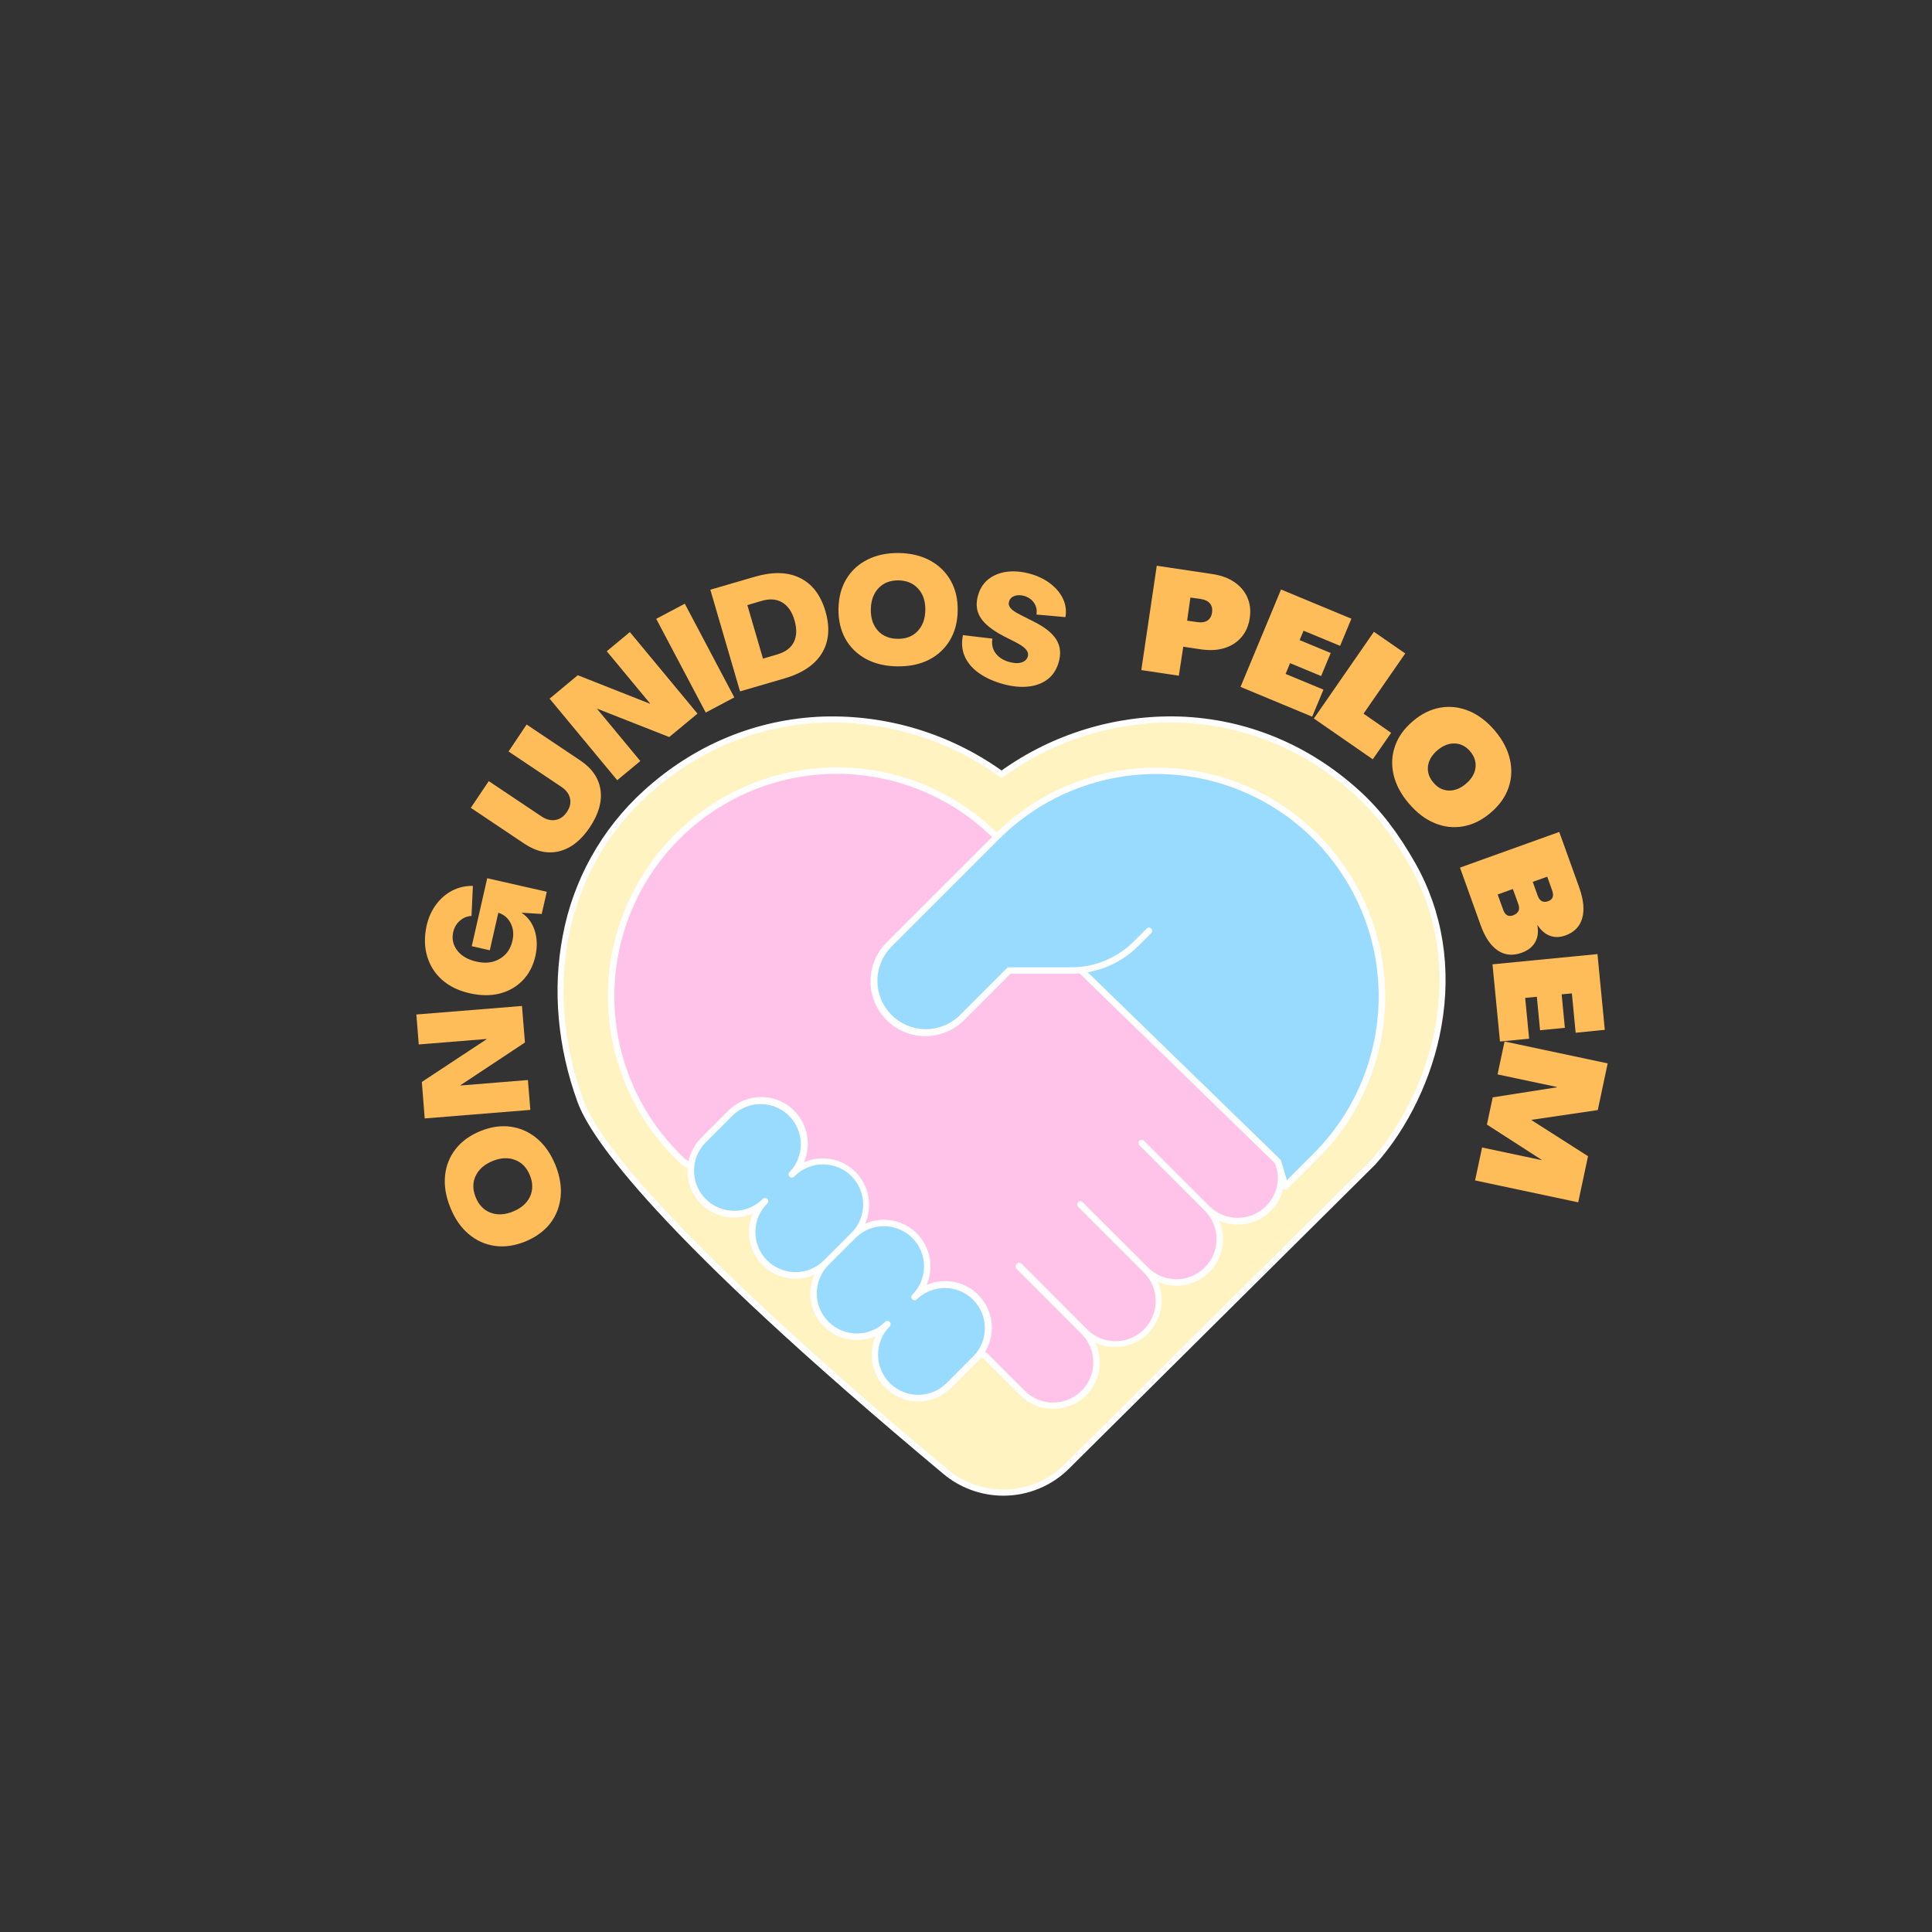 <svg xmlns="http://www.w3.org/2000/svg" xmlns:xlink="http://www.w3.org/1999/xlink" width="500" zoomAndPan="magnify" viewBox="0 0 375 375" height="500" preserveAspectRatio="xMidYMid meet" version="1.0"><rect x="0" y="0" width="375" height="375" fill="#333333" stroke="none"/><defs><g/><clipPath id="1544ba347d"><rect x="0" width="188" y="0" height="176"/></clipPath></defs><path fill="#fff3c2" d="M 207.137 284.582 C 206.367 285.348 205.531 286.035 204.633 286.645 C 203.734 287.258 202.789 287.781 201.793 288.215 C 200.797 288.652 199.77 288.992 198.711 289.238 C 197.652 289.484 196.582 289.629 195.496 289.676 C 194.41 289.723 193.332 289.668 192.254 289.516 C 191.18 289.359 190.125 289.109 189.098 288.762 C 188.07 288.414 187.082 287.973 186.133 287.441 C 185.184 286.91 184.293 286.297 183.461 285.598 C 161.375 267.152 118.531 229.879 112.652 213.684 C 105.129 192.965 108.336 169.355 125.348 153.902 C 145.73 135.387 174.074 135.68 194.383 150.277 L 194.355 150.32 C 214.672 135.672 243.047 135.371 263.449 153.898 C 268.008 158.039 271.383 162.867 274.207 167.859 C 285.551 187.926 278.707 212 266.5 225.633 Z M 207.137 284.582 " fill-opacity="1" fill-rule="nonzero"/><path fill="#fefefe" d="M 194.746 290.312 C 192.613 290.312 190.543 289.945 188.539 289.215 C 186.531 288.484 184.715 287.434 183.078 286.059 C 127.148 239.34 114.582 220.789 112.094 213.887 C 108.219 203.238 107.23 192.109 109.215 181.707 C 109.715 179.004 110.43 176.363 111.363 173.777 C 112.297 171.191 113.43 168.699 114.766 166.301 C 116.105 163.902 117.625 161.625 119.332 159.473 C 121.039 157.32 122.91 155.32 124.945 153.473 C 134.816 144.496 146.895 139.523 159.875 139.078 C 162.938 138.992 165.992 139.148 169.031 139.555 C 172.07 139.961 175.055 140.609 177.992 141.5 C 180.926 142.391 183.77 143.512 186.523 144.863 C 189.273 146.211 191.902 147.777 194.402 149.551 C 196.898 147.777 199.52 146.215 202.27 144.863 C 205.02 143.512 207.859 142.395 210.793 141.504 C 213.723 140.613 216.707 139.965 219.742 139.555 C 222.781 139.148 225.828 138.988 228.891 139.074 C 241.883 139.512 253.973 144.488 263.852 153.461 C 267.918 157.156 271.371 161.637 274.727 167.57 C 280.043 176.973 281.789 187.934 279.773 199.27 C 278.02 209.137 273.344 218.891 266.945 226.035 L 266.922 226.059 L 207.559 285 C 205.859 286.703 203.898 288.012 201.68 288.934 C 199.461 289.852 197.148 290.312 194.746 290.312 Z M 161.715 140.234 C 161.113 140.234 160.52 140.234 159.914 140.266 C 147.219 140.703 135.406 145.57 125.746 154.344 C 109.977 168.66 105.172 191.324 113.215 213.48 C 119.18 229.883 164.59 269.059 183.844 285.141 C 184.648 285.816 185.508 286.414 186.422 286.93 C 187.336 287.449 188.293 287.875 189.285 288.215 C 190.281 288.555 191.297 288.797 192.34 288.949 C 193.379 289.098 194.422 289.148 195.473 289.105 C 196.523 289.059 197.559 288.918 198.582 288.68 C 199.605 288.441 200.598 288.109 201.562 287.688 C 202.523 287.262 203.438 286.754 204.305 286.16 C 205.172 285.566 205.977 284.898 206.719 284.156 L 266.082 225.223 C 272.336 218.246 276.898 208.711 278.617 199.059 C 280.582 188 278.883 177.316 273.707 168.16 C 270.414 162.336 267.035 157.949 263.066 154.344 C 253.398 145.559 241.574 140.691 228.867 140.262 C 225.832 140.176 222.805 140.34 219.793 140.75 C 216.785 141.16 213.828 141.812 210.922 142.711 C 208.02 143.605 205.207 144.734 202.488 146.09 C 199.77 147.449 197.18 149.02 194.719 150.801 C 194.602 150.887 194.469 150.926 194.324 150.914 C 194.18 150.902 194.055 150.844 193.949 150.742 C 193.914 150.707 193.883 150.668 193.859 150.621 C 191.527 148.957 189.082 147.477 186.523 146.188 C 183.965 144.898 181.32 143.816 178.594 142.934 C 175.867 142.055 173.086 141.387 170.258 140.934 C 167.43 140.48 164.578 140.25 161.715 140.234 Z M 266.5 225.637 Z M 266.5 225.637 " fill-opacity="1" fill-rule="nonzero"/><path fill="#ffc2e8" d="M 255.391 162.434 C 254.375 161.418 253.316 160.457 252.207 159.547 C 251.098 158.637 249.945 157.785 248.754 156.988 C 247.562 156.191 246.332 155.453 245.066 154.777 C 243.805 154.102 242.508 153.488 241.184 152.941 C 239.859 152.391 238.508 151.91 237.137 151.492 C 235.766 151.078 234.375 150.73 232.969 150.449 C 231.562 150.172 230.145 149.961 228.715 149.82 C 227.289 149.68 225.859 149.609 224.426 149.609 C 222.992 149.609 221.559 149.68 220.133 149.82 C 218.703 149.961 217.289 150.172 215.883 150.449 C 214.473 150.73 213.086 151.078 211.711 151.492 C 210.34 151.91 208.992 152.391 207.668 152.941 C 206.34 153.488 205.047 154.102 203.781 154.777 C 202.516 155.453 201.289 156.191 200.094 156.988 C 198.902 157.785 197.75 158.637 196.645 159.547 C 195.535 160.457 194.473 161.418 193.457 162.434 L 193.434 162.457 L 193.379 162.398 C 192.363 161.395 191.301 160.441 190.191 159.543 C 189.082 158.641 187.93 157.797 186.738 157.008 C 185.547 156.219 184.316 155.492 183.055 154.824 C 181.789 154.156 180.496 153.551 179.176 153.008 C 177.852 152.469 176.508 151.992 175.137 151.582 C 173.766 151.172 172.383 150.832 170.98 150.555 C 169.574 150.281 168.164 150.078 166.742 149.941 C 165.316 149.805 163.891 149.742 162.461 149.746 C 161.031 149.75 159.609 149.82 158.184 149.965 C 156.762 150.109 155.352 150.32 153.949 150.602 C 152.551 150.887 151.164 151.234 149.797 151.652 C 148.43 152.07 147.09 152.551 145.77 153.102 C 144.449 153.648 143.16 154.262 141.898 154.938 C 140.641 155.613 139.414 156.348 138.227 157.141 C 137.039 157.938 135.895 158.789 134.789 159.695 C 133.684 160.602 132.629 161.562 131.617 162.57 C 130.605 163.582 129.648 164.641 128.742 165.746 C 127.832 166.848 126.98 167.996 126.188 169.184 C 125.395 170.371 124.656 171.594 123.984 172.855 C 123.309 174.113 122.695 175.402 122.148 176.723 C 121.598 178.043 121.117 179.387 120.699 180.754 C 120.281 182.121 119.934 183.504 119.648 184.906 C 119.367 186.309 119.156 187.719 119.012 189.141 C 118.867 190.562 118.797 191.988 118.793 193.418 C 118.789 194.848 118.855 196.273 118.988 197.695 C 119.125 199.117 119.328 200.531 119.605 201.934 C 119.879 203.336 120.219 204.723 120.629 206.094 C 121.039 207.461 121.516 208.809 122.059 210.129 C 122.598 211.453 123.203 212.746 123.871 214.008 C 124.539 215.273 125.27 216.5 126.055 217.691 C 126.844 218.883 127.688 220.035 128.59 221.145 C 129.492 222.254 130.445 223.316 131.449 224.332 L 132.594 225.477 L 134.133 226.469 C 134.062 227.234 134.098 227.996 134.238 228.754 C 134.375 229.508 134.613 230.234 134.949 230.926 C 135.289 231.617 135.711 232.25 136.223 232.824 C 136.734 233.398 137.312 233.895 137.961 234.309 C 138.609 234.727 139.297 235.047 140.035 235.273 C 140.77 235.5 141.52 235.625 142.289 235.645 C 143.059 235.664 143.816 235.578 144.562 235.391 C 145.309 235.203 146.016 234.918 146.684 234.535 L 147.188 234.875 C 146.93 235.312 146.711 235.77 146.531 236.246 C 146.355 236.723 146.223 237.211 146.133 237.711 C 146.047 238.215 146.004 238.719 146.008 239.227 C 146.008 239.734 146.059 240.238 146.152 240.738 C 146.246 241.238 146.387 241.727 146.57 242.199 C 146.754 242.676 146.977 243.129 147.242 243.562 C 147.508 243.996 147.812 244.402 148.148 244.781 C 148.488 245.16 148.859 245.508 149.262 245.82 C 149.664 246.133 150.09 246.402 150.543 246.637 C 150.992 246.871 151.461 247.066 151.949 247.215 C 152.434 247.363 152.93 247.469 153.438 247.527 C 153.941 247.586 154.445 247.598 154.953 247.566 C 155.461 247.535 155.965 247.457 156.457 247.332 C 156.949 247.211 157.43 247.043 157.891 246.832 C 158.355 246.621 158.797 246.371 159.215 246.082 C 159.633 245.793 160.02 245.465 160.379 245.105 L 161.449 244.035 L 160.379 245.102 C 159.988 245.492 159.637 245.918 159.332 246.379 C 159.023 246.836 158.766 247.32 158.551 247.832 C 158.34 248.344 158.18 248.871 158.074 249.41 C 157.965 249.953 157.91 250.5 157.91 251.055 C 157.91 251.605 157.965 252.152 158.07 252.695 C 158.18 253.238 158.34 253.766 158.551 254.277 C 158.762 254.785 159.02 255.273 159.328 255.73 C 159.633 256.191 159.984 256.617 160.375 257.008 C 160.766 257.398 161.191 257.746 161.648 258.055 C 162.109 258.363 162.594 258.621 163.105 258.832 C 163.617 259.047 164.141 259.203 164.684 259.312 C 165.227 259.422 165.773 259.477 166.324 259.477 C 166.879 259.477 167.426 259.422 167.969 259.312 C 168.512 259.207 169.035 259.047 169.547 258.836 C 170.059 258.625 170.543 258.363 171.004 258.059 C 171.465 257.75 171.887 257.402 172.281 257.012 C 171.855 257.395 171.473 257.816 171.133 258.273 C 170.793 258.734 170.5 259.223 170.262 259.742 C 170.02 260.262 169.836 260.801 169.707 261.355 C 169.574 261.914 169.504 262.477 169.488 263.051 C 169.473 263.621 169.516 264.188 169.613 264.754 C 169.715 265.316 169.871 265.863 170.082 266.395 C 170.293 266.926 170.559 267.43 170.871 267.906 C 171.188 268.387 171.547 268.824 171.949 269.23 C 172.355 269.633 172.797 269.992 173.273 270.309 C 173.75 270.621 174.258 270.887 174.789 271.098 C 175.32 271.309 175.867 271.465 176.43 271.566 C 176.992 271.664 177.559 271.707 178.133 271.691 C 178.703 271.676 179.266 271.602 179.824 271.473 C 180.383 271.34 180.918 271.156 181.438 270.918 C 181.957 270.676 182.445 270.387 182.906 270.047 C 183.367 269.707 183.789 269.324 184.168 268.898 L 189.41 263.656 C 189.738 263.32 190.039 262.961 190.309 262.578 L 191.273 263.199 L 198.484 270.383 C 198.875 270.773 199.301 271.125 199.758 271.43 C 200.219 271.738 200.703 271.996 201.215 272.207 C 201.727 272.422 202.25 272.578 202.793 272.688 C 203.336 272.797 203.883 272.848 204.434 272.848 C 204.988 272.848 205.535 272.797 206.078 272.688 C 206.617 272.578 207.145 272.422 207.656 272.207 C 208.164 271.996 208.652 271.738 209.109 271.43 C 209.57 271.125 209.996 270.773 210.387 270.383 C 210.777 269.992 211.125 269.57 211.434 269.109 C 211.738 268.648 212 268.164 212.211 267.652 C 212.422 267.145 212.582 266.617 212.688 266.074 C 212.797 265.535 212.852 264.984 212.852 264.434 C 212.852 263.883 212.797 263.332 212.688 262.793 C 212.582 262.25 212.422 261.723 212.211 261.215 C 212 260.703 211.738 260.219 211.434 259.758 C 211.125 259.297 210.777 258.875 210.387 258.484 L 197.734 245.824 L 197.84 245.719 L 210.492 258.375 C 210.883 258.766 211.309 259.117 211.77 259.422 C 212.227 259.73 212.715 259.988 213.223 260.199 C 213.734 260.41 214.262 260.57 214.805 260.68 C 215.344 260.789 215.895 260.84 216.445 260.84 C 217 260.84 217.547 260.789 218.09 260.68 C 218.629 260.57 219.156 260.41 219.668 260.199 C 220.18 259.988 220.664 259.73 221.121 259.422 C 221.582 259.117 222.008 258.766 222.398 258.375 C 222.789 257.984 223.137 257.559 223.445 257.102 C 223.754 256.641 224.012 256.156 224.223 255.645 C 224.434 255.133 224.594 254.605 224.703 254.066 C 224.809 253.523 224.863 252.977 224.863 252.422 C 224.863 251.871 224.809 251.324 224.703 250.781 C 224.594 250.238 224.434 249.711 224.223 249.199 C 224.012 248.691 223.754 248.207 223.445 247.746 C 223.137 247.285 222.789 246.859 222.398 246.469 L 209.742 233.812 L 222.398 246.469 C 222.797 246.828 223.223 247.145 223.68 247.422 C 224.141 247.699 224.617 247.93 225.121 248.113 C 225.621 248.297 226.137 248.434 226.664 248.52 C 227.191 248.609 227.723 248.645 228.258 248.629 C 228.793 248.617 229.32 248.551 229.844 248.438 C 230.363 248.32 230.871 248.156 231.363 247.945 C 231.852 247.734 232.32 247.477 232.762 247.176 C 233.203 246.879 233.613 246.539 233.992 246.16 C 234.371 245.781 234.707 245.371 235.008 244.926 C 235.309 244.484 235.562 244.016 235.773 243.523 C 235.98 243.031 236.145 242.527 236.258 242.004 C 236.371 241.48 236.434 240.953 236.449 240.418 C 236.461 239.883 236.422 239.352 236.336 238.824 C 236.246 238.297 236.109 237.785 235.922 237.281 C 235.734 236.781 235.504 236.301 235.227 235.844 C 234.949 235.387 234.633 234.961 234.273 234.566 C 234.914 235.207 235.645 235.73 236.457 236.141 C 237.27 236.547 238.125 236.816 239.023 236.945 C 239.926 237.074 240.82 237.059 241.715 236.895 C 242.609 236.734 243.457 236.438 244.254 236 C 245.051 235.566 245.762 235.016 246.379 234.348 C 247 233.684 247.5 232.938 247.875 232.109 C 248.254 231.285 248.492 230.418 248.59 229.516 C 248.684 228.609 248.637 227.715 248.445 226.828 L 249.48 230.262 L 255.379 224.363 C 256.395 223.352 257.355 222.289 258.266 221.18 C 259.176 220.074 260.031 218.922 260.828 217.73 C 261.625 216.539 262.359 215.309 263.035 214.043 C 263.715 212.781 264.324 211.484 264.875 210.16 C 265.426 208.836 265.906 207.484 266.324 206.113 C 266.742 204.742 267.09 203.352 267.367 201.945 C 267.648 200.539 267.859 199.121 268 197.695 C 268.141 196.266 268.211 194.836 268.211 193.402 C 268.211 191.965 268.141 190.535 268 189.109 C 267.863 187.68 267.652 186.266 267.371 184.855 C 267.094 183.449 266.746 182.062 266.328 180.688 C 265.914 179.316 265.43 177.965 264.883 176.641 C 264.332 175.316 263.719 174.02 263.043 172.758 C 262.367 171.492 261.633 170.262 260.836 169.07 C 260.039 167.875 259.188 166.727 258.277 165.617 C 257.367 164.508 256.406 163.445 255.391 162.434 Z M 248.051 225.477 Z M 248.051 225.477 " fill-opacity="1" fill-rule="nonzero"/><path fill="#fefefe" d="M 204.418 273.473 C 203.219 273.477 202.062 273.246 200.957 272.789 C 199.848 272.332 198.871 271.68 198.023 270.828 L 190.867 263.691 L 132.254 226.008 C 132.215 225.984 132.18 225.953 132.148 225.922 L 131.004 224.777 C 129.977 223.75 129 222.672 128.078 221.547 C 127.152 220.422 126.289 219.258 125.48 218.047 C 124.672 216.836 123.922 215.59 123.238 214.309 C 122.551 213.023 121.93 211.711 121.375 210.367 C 120.816 209.023 120.328 207.652 119.906 206.262 C 119.484 204.867 119.129 203.457 118.848 202.031 C 118.562 200.605 118.348 199.168 118.207 197.719 C 118.062 196.27 117.992 194.82 117.992 193.363 C 117.992 191.91 118.062 190.457 118.207 189.012 C 118.348 187.562 118.562 186.125 118.848 184.699 C 119.129 183.27 119.484 181.859 119.906 180.469 C 120.328 179.078 120.816 177.707 121.375 176.363 C 121.93 175.02 122.551 173.707 123.238 172.422 C 123.922 171.141 124.672 169.895 125.48 168.684 C 126.289 167.473 127.152 166.305 128.078 165.18 C 129 164.055 129.977 162.98 131.004 161.949 C 132.031 160.922 133.109 159.945 134.234 159.023 C 135.359 158.102 136.527 157.234 137.738 156.426 C 138.945 155.617 140.191 154.871 141.477 154.184 C 142.758 153.5 144.074 152.879 145.418 152.32 C 146.762 151.766 148.129 151.273 149.523 150.852 C 150.914 150.43 152.324 150.078 153.75 149.793 C 155.18 149.508 156.617 149.297 158.062 149.152 C 159.512 149.012 160.965 148.938 162.418 148.938 C 163.871 148.938 165.324 149.012 166.773 149.152 C 168.219 149.297 169.656 149.508 171.086 149.793 C 172.512 150.078 173.922 150.43 175.312 150.852 C 176.707 151.273 178.074 151.766 179.418 152.32 C 180.762 152.879 182.078 153.5 183.359 154.184 C 184.645 154.871 185.891 155.617 187.102 156.426 C 188.309 157.234 189.477 158.102 190.602 159.023 C 191.727 159.945 192.805 160.922 193.832 161.949 L 193.941 162.062 C 193.969 162.086 193.992 162.113 194.012 162.141 L 212.406 187.988 L 246.645 222.223 C 247.016 222.59 247.352 222.988 247.652 223.418 C 247.957 223.844 248.219 224.297 248.445 224.77 C 248.668 225.242 248.852 225.73 248.988 226.238 C 249.129 226.742 249.223 227.254 249.273 227.777 C 249.324 228.297 249.328 228.82 249.289 229.344 C 249.246 229.867 249.16 230.379 249.031 230.887 C 248.902 231.395 248.73 231.887 248.512 232.367 C 248.297 232.844 248.043 233.297 247.75 233.73 C 247.453 234.164 247.125 234.57 246.758 234.945 C 246.395 235.32 246 235.664 245.574 235.969 C 245.152 236.277 244.703 236.547 244.234 236.777 C 243.762 237.008 243.273 237.195 242.77 237.34 C 242.27 237.484 241.754 237.586 241.234 237.641 C 240.715 237.695 240.191 237.707 239.668 237.672 C 239.148 237.641 238.629 237.559 238.121 237.434 C 237.613 237.312 237.117 237.145 236.637 236.934 C 236.996 237.766 237.227 238.633 237.324 239.535 C 237.422 240.438 237.383 241.332 237.215 242.223 C 237.043 243.113 236.742 243.957 236.32 244.758 C 235.895 245.559 235.359 246.277 234.719 246.918 C 234.074 247.559 233.355 248.09 232.555 248.512 C 231.75 248.938 230.906 249.234 230.016 249.402 C 229.125 249.57 228.227 249.605 227.328 249.504 C 226.426 249.402 225.559 249.172 224.73 248.812 C 225.094 249.652 225.324 250.531 225.426 251.441 C 225.523 252.352 225.484 253.258 225.309 254.16 C 225.129 255.059 224.824 255.91 224.387 256.719 C 223.953 257.527 223.406 258.25 222.75 258.891 C 222.094 259.531 221.359 260.059 220.539 260.477 C 219.723 260.895 218.863 261.18 217.961 261.336 C 217.055 261.488 216.148 261.508 215.242 261.387 C 214.332 261.266 213.461 261.016 212.629 260.629 C 212.789 260.973 212.926 261.324 213.039 261.684 C 213.156 262.047 213.246 262.41 213.316 262.785 C 213.387 263.156 213.43 263.531 213.453 263.906 C 213.477 264.285 213.473 264.664 213.449 265.039 C 213.422 265.418 213.375 265.793 213.301 266.164 C 213.23 266.535 213.133 266.902 213.016 267.262 C 212.898 267.621 212.758 267.969 212.594 268.312 C 212.434 268.652 212.25 268.984 212.047 269.301 C 211.844 269.621 211.621 269.926 211.379 270.215 C 211.137 270.508 210.875 270.781 210.602 271.039 C 210.324 271.297 210.031 271.539 209.727 271.762 C 209.418 271.98 209.102 272.184 208.77 272.363 C 208.438 272.547 208.094 272.707 207.742 272.844 C 207.391 272.984 207.031 273.102 206.664 273.195 C 206.297 273.285 205.926 273.355 205.551 273.402 C 205.176 273.449 204.801 273.473 204.422 273.473 Z M 132.988 224.984 L 191.621 262.672 C 191.656 262.695 191.691 262.727 191.723 262.758 L 198.91 269.941 C 199.27 270.305 199.664 270.629 200.09 270.91 C 200.516 271.195 200.965 271.438 201.438 271.633 C 201.91 271.828 202.398 271.977 202.898 272.074 C 203.402 272.176 203.906 272.227 204.418 272.227 C 204.93 272.227 205.438 272.176 205.938 272.074 C 206.441 271.977 206.93 271.828 207.402 271.633 C 207.875 271.438 208.324 271.195 208.746 270.91 C 209.172 270.629 209.566 270.305 209.93 269.941 C 210.289 269.582 210.613 269.188 210.898 268.762 C 211.18 268.336 211.422 267.887 211.617 267.414 C 211.812 266.941 211.961 266.457 212.062 265.953 C 212.16 265.453 212.211 264.945 212.211 264.434 C 212.211 263.922 212.16 263.414 212.062 262.914 C 211.961 262.41 211.812 261.926 211.617 261.453 C 211.422 260.98 211.18 260.531 210.898 260.105 C 210.613 259.68 210.289 259.285 209.93 258.926 L 197.293 246.27 C 197.168 246.148 197.109 246 197.109 245.824 C 197.109 245.652 197.168 245.504 197.293 245.379 L 197.398 245.273 C 197.523 245.152 197.668 245.09 197.844 245.09 C 198.016 245.09 198.164 245.152 198.285 245.273 L 210.922 257.938 C 211.281 258.309 211.676 258.645 212.102 258.938 C 212.523 259.23 212.977 259.48 213.449 259.684 C 213.926 259.891 214.418 260.047 214.922 260.152 C 215.43 260.258 215.941 260.312 216.457 260.32 C 216.977 260.324 217.488 260.277 217.996 260.18 C 218.504 260.082 219 259.934 219.477 259.738 C 219.957 259.543 220.41 259.301 220.84 259.016 C 221.273 258.73 221.672 258.402 222.035 258.039 C 222.402 257.672 222.727 257.273 223.016 256.844 C 223.301 256.41 223.543 255.957 223.738 255.477 C 223.934 255 224.082 254.504 224.18 253.996 C 224.277 253.488 224.324 252.977 224.316 252.461 C 224.312 251.941 224.258 251.43 224.152 250.926 C 224.043 250.418 223.891 249.926 223.684 249.453 C 223.48 248.977 223.23 248.527 222.938 248.102 C 222.645 247.676 222.309 247.281 221.938 246.922 L 209.285 234.266 C 209.148 234.148 209.078 233.996 209.07 233.816 C 209.066 233.633 209.129 233.48 209.254 233.352 C 209.383 233.223 209.539 233.16 209.719 233.168 C 209.902 233.172 210.051 233.242 210.172 233.379 L 222.824 246.008 C 223.188 246.371 223.578 246.695 224.004 246.977 C 224.43 247.262 224.879 247.504 225.352 247.699 C 225.824 247.895 226.309 248.043 226.812 248.141 C 227.312 248.242 227.82 248.293 228.332 248.293 C 228.844 248.293 229.352 248.242 229.852 248.141 C 230.352 248.043 230.84 247.895 231.312 247.699 C 231.785 247.504 232.234 247.262 232.66 246.98 C 233.086 246.695 233.48 246.371 233.84 246.012 C 234.203 245.648 234.523 245.254 234.809 244.832 C 235.094 244.406 235.332 243.957 235.531 243.484 C 235.727 243.012 235.875 242.523 235.973 242.023 C 236.074 241.52 236.125 241.016 236.125 240.504 C 236.125 239.992 236.074 239.484 235.973 238.984 C 235.875 238.48 235.727 237.996 235.531 237.523 C 235.336 237.051 235.094 236.602 234.812 236.176 C 234.527 235.75 234.203 235.355 233.844 234.992 L 221.188 222.336 C 221.051 222.219 220.98 222.066 220.973 221.887 C 220.969 221.703 221.027 221.551 221.156 221.422 C 221.285 221.293 221.441 221.23 221.621 221.238 C 221.801 221.242 221.953 221.312 222.074 221.449 L 234.73 234.105 C 235.09 234.469 235.484 234.789 235.91 235.074 C 236.336 235.359 236.785 235.598 237.258 235.793 C 237.73 235.988 238.215 236.133 238.719 236.234 C 239.219 236.332 239.727 236.383 240.238 236.383 C 240.746 236.383 241.254 236.332 241.754 236.23 C 242.258 236.133 242.742 235.984 243.215 235.789 C 243.688 235.59 244.137 235.352 244.562 235.066 C 244.984 234.785 245.379 234.461 245.738 234.098 C 246.102 233.738 246.426 233.344 246.707 232.918 C 246.992 232.496 247.23 232.047 247.426 231.574 C 247.625 231.102 247.77 230.613 247.871 230.113 C 247.969 229.613 248.02 229.105 248.02 228.594 C 248.02 228.082 247.973 227.578 247.871 227.074 C 247.773 226.574 247.625 226.086 247.43 225.617 C 247.234 225.145 246.996 224.695 246.711 224.27 C 246.426 223.844 246.105 223.449 245.742 223.09 L 211.477 188.82 C 211.449 188.797 211.43 188.77 211.406 188.738 L 192.992 162.902 L 192.938 162.844 C 191.938 161.848 190.891 160.898 189.797 160 C 188.707 159.105 187.57 158.262 186.395 157.477 C 185.223 156.691 184.008 155.965 182.762 155.301 C 181.516 154.633 180.238 154.031 178.934 153.488 C 177.629 152.945 176.297 152.473 174.945 152.062 C 173.594 151.652 172.223 151.309 170.836 151.031 C 169.449 150.758 168.055 150.547 166.645 150.41 C 165.238 150.27 163.828 150.203 162.414 150.203 C 161 150.203 159.59 150.27 158.184 150.41 C 156.777 150.547 155.383 150.754 153.996 151.031 C 152.609 151.309 151.238 151.648 149.887 152.059 C 148.531 152.469 147.203 152.945 145.898 153.488 C 144.59 154.027 143.312 154.633 142.066 155.297 C 140.82 155.965 139.609 156.691 138.434 157.477 C 137.258 158.262 136.125 159.102 135.031 160 C 133.938 160.895 132.895 161.844 131.895 162.844 C 130.895 163.844 129.945 164.891 129.047 165.98 C 128.152 167.074 127.309 168.211 126.523 169.383 C 125.738 170.559 125.012 171.77 124.348 173.02 C 123.68 174.266 123.078 175.539 122.535 176.848 C 121.996 178.152 121.52 179.484 121.109 180.836 C 120.699 182.188 120.355 183.559 120.078 184.945 C 119.805 186.332 119.598 187.727 119.457 189.133 C 119.32 190.543 119.25 191.953 119.25 193.367 C 119.25 194.777 119.32 196.188 119.457 197.598 C 119.594 199.004 119.801 200.398 120.078 201.785 C 120.355 203.172 120.695 204.543 121.109 205.895 C 121.52 207.25 121.992 208.578 122.535 209.883 C 123.074 211.191 123.68 212.465 124.344 213.715 C 125.012 214.961 125.738 216.172 126.523 217.348 C 127.309 218.523 128.148 219.656 129.047 220.75 C 129.941 221.844 130.891 222.887 131.891 223.887 Z M 132.988 224.984 " fill-opacity="1" fill-rule="nonzero"/><path fill="#99daff" d="M 223.02 180.637 L 220.539 183.117 C 218.855 184.801 216.914 186.098 214.715 187.008 C 212.516 187.918 210.227 188.375 207.848 188.375 L 195.871 188.375 L 186.703 197.543 C 186.238 198.008 185.73 198.426 185.184 198.789 C 184.637 199.156 184.059 199.465 183.449 199.715 C 182.84 199.969 182.215 200.156 181.57 200.285 C 180.926 200.414 180.273 200.477 179.613 200.477 C 178.957 200.477 178.305 200.414 177.66 200.285 C 177.012 200.156 176.387 199.969 175.777 199.715 C 175.172 199.465 174.594 199.156 174.047 198.789 C 173.5 198.426 172.992 198.008 172.527 197.543 C 172.059 197.078 171.645 196.574 171.277 196.023 C 170.914 195.477 170.605 194.898 170.352 194.293 C 170.102 193.684 169.91 193.059 169.781 192.41 C 169.652 191.766 169.59 191.113 169.59 190.457 C 169.59 189.797 169.652 189.145 169.781 188.5 C 169.91 187.855 170.102 187.227 170.352 186.621 C 170.605 186.012 170.914 185.434 171.277 184.887 C 171.645 184.34 172.059 183.832 172.527 183.367 L 193.457 162.434 C 194.473 161.418 195.535 160.457 196.645 159.547 C 197.75 158.637 198.902 157.785 200.094 156.988 C 201.289 156.191 202.516 155.453 203.781 154.777 C 205.047 154.102 206.34 153.488 207.668 152.941 C 208.992 152.391 210.34 151.91 211.711 151.492 C 213.086 151.078 214.473 150.73 215.883 150.449 C 217.289 150.172 218.703 149.961 220.133 149.82 C 221.559 149.68 222.992 149.609 224.426 149.609 C 225.859 149.609 227.289 149.68 228.715 149.82 C 230.145 149.961 231.562 150.172 232.969 150.449 C 234.375 150.73 235.766 151.078 237.137 151.492 C 238.508 151.91 239.859 152.391 241.184 152.941 C 242.508 153.488 243.805 154.102 245.066 154.777 C 246.332 155.453 247.562 156.191 248.754 156.988 C 249.945 157.785 251.098 158.637 252.207 159.547 C 253.316 160.457 254.375 161.418 255.391 162.434 C 256.406 163.445 257.367 164.508 258.277 165.617 C 259.188 166.727 260.039 167.875 260.836 169.066 C 261.633 170.262 262.371 171.488 263.047 172.754 C 263.723 174.02 264.336 175.316 264.883 176.641 C 265.434 177.965 265.914 179.312 266.332 180.688 C 266.75 182.059 267.098 183.449 267.375 184.855 C 267.656 186.262 267.867 187.68 268.008 189.105 C 268.148 190.535 268.219 191.965 268.219 193.398 C 268.219 194.832 268.148 196.266 268.008 197.691 C 267.867 199.117 267.656 200.535 267.375 201.941 C 267.098 203.348 266.75 204.738 266.332 206.109 C 265.914 207.484 265.434 208.832 264.883 210.156 C 264.336 211.484 263.723 212.777 263.047 214.043 C 262.371 215.309 261.633 216.535 260.836 217.73 C 260.039 218.922 259.188 220.07 258.277 221.18 C 257.367 222.289 256.406 223.352 255.391 224.363 L 249.492 230.262 L 248.051 225.492 L 209.77 188.27 M 189.418 251.75 C 189.027 251.359 188.602 251.012 188.141 250.703 C 187.684 250.398 187.199 250.137 186.688 249.926 C 186.176 249.715 185.652 249.555 185.109 249.449 C 184.566 249.34 184.02 249.285 183.469 249.285 C 182.914 249.285 182.367 249.34 181.824 249.449 C 181.285 249.555 180.758 249.715 180.246 249.926 C 179.738 250.137 179.25 250.398 178.793 250.703 C 178.332 251.012 177.906 251.359 177.516 251.75 C 177.898 251.359 178.234 250.93 178.535 250.473 C 178.832 250.012 179.082 249.531 179.285 249.023 C 179.488 248.516 179.641 247.992 179.742 247.453 C 179.84 246.918 179.891 246.375 179.887 245.828 C 179.883 245.281 179.824 244.738 179.715 244.203 C 179.605 243.668 179.441 243.148 179.23 242.641 C 179.02 242.137 178.762 241.656 178.457 241.203 C 178.152 240.75 177.805 240.328 177.418 239.941 C 177.031 239.555 176.613 239.211 176.156 238.906 C 175.703 238.602 175.223 238.344 174.719 238.133 C 174.215 237.922 173.695 237.758 173.16 237.648 C 172.621 237.539 172.082 237.484 171.535 237.477 C 170.988 237.473 170.445 237.523 169.906 237.625 C 169.371 237.727 168.848 237.879 168.34 238.082 C 167.832 238.285 167.348 238.535 166.891 238.832 C 166.43 239.129 166.004 239.469 165.609 239.848 L 160.371 245.086 C 159.98 245.477 159.629 245.902 159.324 246.363 C 159.016 246.82 158.758 247.305 158.547 247.816 C 158.336 248.328 158.176 248.855 158.066 249.395 C 157.957 249.938 157.906 250.484 157.906 251.039 C 157.906 251.59 157.957 252.137 158.066 252.68 C 158.172 253.223 158.332 253.746 158.543 254.258 C 158.758 254.77 159.016 255.254 159.32 255.715 C 159.629 256.172 159.977 256.598 160.367 256.988 C 160.758 257.379 161.184 257.73 161.645 258.035 C 162.102 258.344 162.586 258.602 163.098 258.816 C 163.609 259.027 164.133 259.188 164.676 259.293 C 165.219 259.402 165.766 259.457 166.32 259.457 C 166.871 259.457 167.418 259.402 167.961 259.297 C 168.504 259.188 169.027 259.031 169.539 258.82 C 170.051 258.605 170.535 258.348 170.996 258.043 C 171.457 257.734 171.879 257.387 172.273 256.996 C 171.859 257.383 171.492 257.805 171.168 258.266 C 170.844 258.727 170.566 259.211 170.336 259.727 C 170.109 260.242 169.938 260.777 169.816 261.328 C 169.695 261.879 169.629 262.434 169.621 263 C 169.613 263.562 169.66 264.121 169.766 264.676 C 169.867 265.227 170.023 265.766 170.238 266.289 C 170.449 266.812 170.711 267.309 171.02 267.777 C 171.332 268.246 171.688 268.68 172.086 269.078 C 172.484 269.477 172.918 269.832 173.387 270.145 C 173.855 270.457 174.352 270.719 174.875 270.93 C 175.398 271.141 175.938 271.297 176.488 271.402 C 177.043 271.504 177.602 271.555 178.164 271.543 C 178.73 271.535 179.285 271.473 179.836 271.352 C 180.387 271.23 180.922 271.059 181.438 270.828 C 181.953 270.602 182.441 270.324 182.898 270 C 183.359 269.676 183.781 269.309 184.168 268.898 L 189.41 263.656 C 189.801 263.266 190.148 262.84 190.457 262.383 C 190.766 261.922 191.023 261.438 191.234 260.926 C 191.449 260.414 191.605 259.891 191.715 259.348 C 191.824 258.805 191.879 258.258 191.879 257.707 C 191.879 257.152 191.824 256.605 191.719 256.062 C 191.609 255.52 191.449 254.996 191.238 254.484 C 191.027 253.973 190.77 253.488 190.465 253.027 C 190.156 252.566 189.809 252.141 189.418 251.75 Z M 165.609 239.848 C 166.004 239.457 166.352 239.035 166.66 238.574 C 166.969 238.113 167.227 237.629 167.438 237.117 C 167.652 236.605 167.812 236.082 167.918 235.539 C 168.027 234.996 168.082 234.449 168.082 233.895 C 168.082 233.344 168.027 232.793 167.922 232.254 C 167.812 231.711 167.652 231.184 167.441 230.672 C 167.23 230.16 166.969 229.676 166.664 229.215 C 166.355 228.754 166.008 228.332 165.617 227.938 C 165.223 227.547 164.801 227.199 164.34 226.891 C 163.879 226.586 163.395 226.324 162.883 226.113 C 162.371 225.902 161.844 225.742 161.305 225.637 C 160.762 225.527 160.211 225.473 159.66 225.473 C 159.105 225.473 158.559 225.527 158.016 225.637 C 157.473 225.746 156.949 225.902 156.438 226.117 C 155.926 226.328 155.441 226.59 154.98 226.895 C 154.523 227.203 154.098 227.551 153.707 227.945 C 154.098 227.555 154.445 227.129 154.754 226.668 C 155.059 226.207 155.32 225.723 155.531 225.211 C 155.742 224.703 155.902 224.176 156.008 223.633 C 156.117 223.09 156.172 222.543 156.172 221.992 C 156.172 221.438 156.117 220.891 156.008 220.348 C 155.902 219.805 155.742 219.281 155.531 218.77 C 155.32 218.258 155.059 217.773 154.754 217.312 C 154.445 216.855 154.098 216.43 153.707 216.039 C 153.316 215.648 152.891 215.297 152.43 214.992 C 151.969 214.684 151.484 214.426 150.973 214.215 C 150.465 214.004 149.938 213.844 149.395 213.734 C 148.852 213.625 148.305 213.574 147.754 213.574 C 147.199 213.574 146.652 213.625 146.109 213.734 C 145.57 213.844 145.043 214.004 144.531 214.215 C 144.02 214.426 143.535 214.684 143.074 214.992 C 142.617 215.297 142.191 215.648 141.801 216.039 L 136.562 221.281 C 136.184 221.672 135.844 222.098 135.547 222.559 C 135.25 223.016 135 223.5 134.793 224.008 C 134.59 224.516 134.438 225.039 134.336 225.574 C 134.238 226.113 134.188 226.656 134.191 227.203 C 134.195 227.75 134.254 228.289 134.363 228.828 C 134.473 229.363 134.633 229.883 134.844 230.387 C 135.055 230.891 135.316 231.371 135.621 231.824 C 135.926 232.281 136.27 232.699 136.656 233.086 C 137.043 233.473 137.465 233.82 137.918 234.125 C 138.371 234.43 138.852 234.688 139.355 234.898 C 139.859 235.109 140.379 235.273 140.918 235.383 C 141.453 235.492 141.992 235.551 142.539 235.555 C 143.086 235.559 143.629 235.512 144.168 235.41 C 144.707 235.309 145.227 235.156 145.734 234.953 C 146.242 234.75 146.727 234.5 147.188 234.203 C 147.645 233.902 148.07 233.566 148.465 233.184 C 148.086 233.578 147.746 234.004 147.449 234.465 C 147.152 234.922 146.898 235.406 146.695 235.914 C 146.496 236.422 146.344 236.945 146.242 237.48 C 146.141 238.02 146.09 238.562 146.098 239.109 C 146.102 239.656 146.156 240.195 146.27 240.734 C 146.379 241.27 146.539 241.789 146.75 242.293 C 146.961 242.797 147.219 243.277 147.523 243.73 C 147.828 244.188 148.176 244.605 148.562 244.992 C 148.949 245.379 149.371 245.727 149.824 246.031 C 150.277 246.336 150.758 246.594 151.262 246.805 C 151.766 247.016 152.285 247.176 152.824 247.285 C 153.359 247.395 153.898 247.453 154.445 247.457 C 154.992 247.461 155.535 247.414 156.074 247.312 C 156.609 247.211 157.133 247.059 157.641 246.855 C 158.148 246.652 158.633 246.402 159.094 246.102 C 159.551 245.805 159.977 245.465 160.371 245.086 Z M 165.609 239.848 " fill-opacity="1" fill-rule="nonzero"/><path fill="#fefefe" d="M 189.859 251.309 C 189.219 250.668 188.496 250.133 187.691 249.711 C 186.891 249.285 186.043 248.988 185.148 248.816 C 184.258 248.648 183.359 248.613 182.457 248.715 C 181.555 248.816 180.688 249.047 179.855 249.41 C 180.004 249.066 180.133 248.715 180.238 248.355 C 180.344 247.996 180.426 247.633 180.488 247.266 C 180.547 246.895 180.586 246.523 180.602 246.152 C 180.613 245.777 180.605 245.406 180.574 245.031 C 180.543 244.66 180.488 244.289 180.41 243.926 C 180.332 243.559 180.234 243.199 180.113 242.848 C 179.988 242.492 179.848 242.148 179.68 241.812 C 179.516 241.477 179.332 241.152 179.125 240.84 C 178.922 240.527 178.699 240.23 178.457 239.945 C 178.215 239.66 177.957 239.391 177.68 239.137 C 177.406 238.883 177.113 238.648 176.809 238.434 C 176.504 238.215 176.188 238.02 175.859 237.84 C 175.531 237.664 175.191 237.508 174.844 237.371 C 174.496 237.234 174.141 237.121 173.777 237.031 C 173.414 236.938 173.047 236.871 172.676 236.824 C 172.305 236.777 171.934 236.754 171.559 236.754 C 170.301 236.758 169.09 237.008 167.938 237.516 C 168.305 236.684 168.539 235.816 168.645 234.91 C 168.75 234.008 168.719 233.109 168.551 232.215 C 168.387 231.32 168.09 230.469 167.668 229.664 C 167.242 228.859 166.711 228.137 166.07 227.492 C 165.426 226.848 164.703 226.312 163.902 225.883 C 163.098 225.457 162.25 225.16 161.355 224.992 C 160.461 224.82 159.562 224.785 158.66 224.887 C 157.754 224.988 156.887 225.223 156.051 225.586 C 156.262 225.105 156.426 224.613 156.551 224.105 C 156.672 223.598 156.75 223.082 156.785 222.559 C 156.816 222.039 156.805 221.52 156.75 221 C 156.691 220.48 156.594 219.969 156.445 219.465 C 156.301 218.965 156.113 218.477 155.887 218.008 C 155.656 217.539 155.387 217.09 155.082 216.668 C 154.773 216.246 154.434 215.852 154.059 215.488 C 153.684 215.125 153.281 214.793 152.848 214.5 C 152.414 214.207 151.961 213.949 151.484 213.734 C 151.008 213.52 150.52 213.348 150.012 213.215 C 149.504 213.086 148.992 213 148.473 212.961 C 147.949 212.918 147.43 212.922 146.91 212.969 C 146.387 213.02 145.875 213.113 145.371 213.25 C 144.867 213.387 144.379 213.57 143.906 213.793 C 143.434 214.016 142.98 214.273 142.555 214.574 C 142.129 214.875 141.727 215.211 141.359 215.582 L 136.117 220.84 C 135.746 221.207 135.406 221.605 135.102 222.031 C 134.801 222.461 134.535 222.91 134.309 223.387 C 134.082 223.859 133.902 224.348 133.762 224.855 C 133.621 225.359 133.523 225.875 133.473 226.395 C 133.422 226.918 133.418 227.441 133.457 227.965 C 133.5 228.484 133.582 229 133.715 229.512 C 133.844 230.02 134.016 230.512 134.23 230.988 C 134.445 231.469 134.703 231.926 134.996 232.359 C 135.293 232.793 135.621 233.195 135.988 233.574 C 136.355 233.949 136.75 234.293 137.172 234.598 C 137.598 234.906 138.047 235.176 138.52 235.406 C 138.992 235.633 139.477 235.82 139.984 235.965 C 140.488 236.109 141 236.211 141.52 236.266 C 142.043 236.32 142.566 236.332 143.09 236.297 C 143.613 236.262 144.129 236.18 144.637 236.055 C 145.148 235.93 145.641 235.762 146.121 235.551 C 145.758 236.383 145.527 237.254 145.426 238.156 C 145.324 239.059 145.359 239.961 145.531 240.852 C 145.699 241.746 146 242.594 146.426 243.398 C 146.852 244.199 147.387 244.922 148.031 245.566 C 148.676 246.207 149.398 246.738 150.203 247.16 C 151.008 247.586 151.859 247.879 152.754 248.047 C 153.648 248.211 154.547 248.242 155.449 248.141 C 156.352 248.035 157.219 247.801 158.051 247.434 C 157.684 248.266 157.449 249.133 157.344 250.039 C 157.238 250.941 157.27 251.84 157.438 252.734 C 157.602 253.629 157.898 254.48 158.32 255.285 C 158.746 256.09 159.277 256.816 159.918 257.461 C 160.562 258.105 161.285 258.641 162.09 259.066 C 162.895 259.492 163.742 259.789 164.637 259.961 C 165.531 260.129 166.43 260.164 167.336 260.062 C 168.238 259.961 169.109 259.727 169.941 259.363 C 169.734 259.84 169.566 260.336 169.445 260.844 C 169.324 261.352 169.246 261.863 169.211 262.387 C 169.18 262.906 169.191 263.426 169.246 263.945 C 169.305 264.465 169.406 264.977 169.551 265.477 C 169.695 265.98 169.883 266.465 170.113 266.934 C 170.34 267.402 170.609 267.852 170.914 268.273 C 171.223 268.695 171.562 269.09 171.938 269.453 C 172.312 269.816 172.715 270.145 173.148 270.441 C 173.578 270.734 174.031 270.988 174.508 271.203 C 174.984 271.418 175.477 271.594 175.98 271.723 C 176.488 271.855 177 271.941 177.52 271.98 C 178.043 272.023 178.562 272.02 179.082 271.969 C 179.602 271.922 180.113 271.828 180.617 271.691 C 181.121 271.555 181.609 271.375 182.082 271.152 C 182.555 270.93 183.008 270.668 183.434 270.371 C 183.863 270.07 184.262 269.734 184.629 269.367 L 189.867 264.125 C 190.289 263.703 190.664 263.246 190.996 262.754 C 191.328 262.258 191.605 261.734 191.832 261.184 C 192.062 260.637 192.234 260.066 192.348 259.484 C 192.465 258.902 192.523 258.312 192.523 257.715 C 192.523 257.121 192.465 256.531 192.348 255.945 C 192.23 255.363 192.059 254.797 191.828 254.246 C 191.602 253.699 191.32 253.176 190.988 252.68 C 190.656 252.188 190.281 251.73 189.859 251.309 Z M 148.902 244.645 C 148.539 244.281 148.219 243.891 147.934 243.465 C 147.652 243.039 147.41 242.59 147.215 242.117 C 147.02 241.645 146.875 241.156 146.773 240.656 C 146.676 240.152 146.625 239.648 146.625 239.137 C 146.625 238.625 146.676 238.117 146.773 237.617 C 146.875 237.113 147.02 236.629 147.215 236.156 C 147.41 235.684 147.652 235.234 147.934 234.809 C 148.219 234.383 148.539 233.988 148.902 233.625 C 149.039 233.508 149.109 233.355 149.113 233.176 C 149.121 232.992 149.059 232.84 148.93 232.711 C 148.805 232.582 148.648 232.52 148.469 232.527 C 148.285 232.531 148.137 232.602 148.016 232.738 C 147.652 233.102 147.262 233.426 146.836 233.707 C 146.41 233.992 145.961 234.234 145.488 234.43 C 145.016 234.625 144.527 234.773 144.027 234.871 C 143.527 234.973 143.02 235.023 142.508 235.023 C 141.996 235.023 141.488 234.973 140.988 234.871 C 140.484 234.773 140 234.625 139.527 234.43 C 139.055 234.234 138.605 233.992 138.18 233.711 C 137.754 233.426 137.359 233.102 137 232.742 C 136.637 232.379 136.312 231.988 136.031 231.562 C 135.746 231.137 135.504 230.688 135.309 230.215 C 135.113 229.742 134.965 229.254 134.867 228.754 C 134.766 228.25 134.715 227.746 134.715 227.234 C 134.715 226.723 134.766 226.215 134.867 225.715 C 134.965 225.211 135.113 224.727 135.309 224.254 C 135.504 223.781 135.742 223.332 136.027 222.906 C 136.312 222.48 136.637 222.086 136.996 221.727 L 142.238 216.484 C 142.602 216.133 142.996 215.82 143.422 215.547 C 143.844 215.27 144.293 215.039 144.762 214.852 C 145.23 214.668 145.715 214.527 146.211 214.434 C 146.711 214.34 147.211 214.297 147.715 214.301 C 148.223 214.305 148.723 214.359 149.219 214.461 C 149.711 214.562 150.191 214.711 150.66 214.906 C 151.125 215.102 151.57 215.34 151.988 215.621 C 152.41 215.902 152.797 216.223 153.156 216.582 C 153.512 216.938 153.832 217.328 154.113 217.746 C 154.395 218.168 154.633 218.609 154.828 219.078 C 155.023 219.543 155.176 220.023 155.277 220.52 C 155.379 221.016 155.43 221.516 155.438 222.02 C 155.441 222.527 155.395 223.027 155.305 223.523 C 155.211 224.02 155.07 224.504 154.883 224.973 C 154.695 225.445 154.465 225.891 154.191 226.316 C 153.918 226.742 153.602 227.133 153.254 227.5 C 153.129 227.621 153.07 227.77 153.07 227.945 C 153.07 228.117 153.129 228.266 153.254 228.391 C 153.375 228.512 153.523 228.57 153.699 228.57 C 153.871 228.57 154.02 228.512 154.145 228.391 C 154.504 228.016 154.895 227.684 155.32 227.391 C 155.746 227.094 156.195 226.848 156.672 226.641 C 157.148 226.438 157.637 226.281 158.145 226.176 C 158.648 226.07 159.16 226.012 159.68 226.008 C 160.195 226.004 160.711 226.051 161.219 226.148 C 161.727 226.246 162.219 226.391 162.699 226.59 C 163.176 226.785 163.633 227.023 164.062 227.312 C 164.492 227.598 164.891 227.926 165.258 228.289 C 165.621 228.656 165.949 229.055 166.234 229.484 C 166.523 229.914 166.762 230.371 166.961 230.848 C 167.156 231.328 167.301 231.82 167.398 232.328 C 167.496 232.836 167.543 233.352 167.539 233.867 C 167.535 234.387 167.477 234.898 167.371 235.402 C 167.266 235.91 167.109 236.398 166.906 236.875 C 166.699 237.352 166.453 237.801 166.156 238.227 C 165.863 238.652 165.531 239.043 165.156 239.402 L 159.914 244.645 C 159.551 245.004 159.156 245.328 158.734 245.609 C 158.309 245.891 157.859 246.133 157.387 246.324 C 156.914 246.52 156.43 246.668 155.93 246.766 C 155.426 246.867 154.922 246.918 154.41 246.918 C 153.902 246.918 153.395 246.867 152.895 246.766 C 152.395 246.668 151.906 246.52 151.434 246.324 C 150.965 246.133 150.516 245.891 150.09 245.609 C 149.664 245.328 149.273 245.004 148.91 244.645 Z M 188.965 263.211 L 183.73 268.453 C 183.371 268.812 182.977 269.137 182.551 269.422 C 182.125 269.703 181.676 269.945 181.203 270.141 C 180.73 270.336 180.246 270.484 179.742 270.586 C 179.242 270.684 178.734 270.734 178.223 270.734 C 177.711 270.734 177.207 270.684 176.703 270.586 C 176.203 270.484 175.715 270.336 175.242 270.141 C 174.77 269.945 174.32 269.707 173.895 269.422 C 173.469 269.137 173.078 268.816 172.715 268.453 C 172.352 268.094 172.031 267.699 171.746 267.273 C 171.461 266.848 171.223 266.398 171.027 265.926 C 170.828 265.453 170.684 264.969 170.582 264.465 C 170.48 263.965 170.434 263.457 170.434 262.945 C 170.434 262.434 170.48 261.926 170.582 261.426 C 170.68 260.926 170.828 260.438 171.023 259.965 C 171.219 259.492 171.461 259.043 171.746 258.617 C 172.027 258.191 172.352 257.797 172.715 257.438 C 172.824 257.312 172.875 257.168 172.871 257 C 172.863 256.836 172.805 256.695 172.688 256.578 C 172.57 256.461 172.426 256.398 172.262 256.395 C 172.094 256.387 171.949 256.441 171.828 256.551 C 171.465 256.91 171.07 257.234 170.645 257.52 C 170.219 257.801 169.77 258.039 169.297 258.234 C 168.824 258.43 168.34 258.578 167.836 258.68 C 167.336 258.777 166.828 258.828 166.316 258.828 C 165.805 258.824 165.301 258.777 164.797 258.676 C 164.297 258.574 163.809 258.426 163.336 258.23 C 162.867 258.035 162.418 257.797 161.992 257.512 C 161.566 257.227 161.172 256.902 160.812 256.543 C 160.449 256.18 160.129 255.785 159.844 255.359 C 159.559 254.938 159.32 254.488 159.125 254.016 C 158.93 253.543 158.781 253.055 158.684 252.555 C 158.582 252.051 158.535 251.547 158.535 251.035 C 158.535 250.523 158.582 250.016 158.684 249.516 C 158.785 249.012 158.93 248.527 159.129 248.055 C 159.324 247.582 159.562 247.133 159.848 246.707 C 160.133 246.281 160.453 245.891 160.816 245.527 L 166.055 240.285 C 166.418 239.926 166.812 239.602 167.238 239.316 C 167.66 239.035 168.109 238.793 168.582 238.598 C 169.055 238.402 169.543 238.254 170.043 238.152 C 170.547 238.055 171.055 238.004 171.562 238.004 C 172.074 238.004 172.582 238.055 173.086 238.152 C 173.586 238.254 174.074 238.402 174.547 238.598 C 175.02 238.793 175.469 239.031 175.891 239.316 C 176.316 239.602 176.711 239.922 177.074 240.285 C 177.434 240.645 177.758 241.039 178.043 241.465 C 178.328 241.891 178.566 242.34 178.762 242.812 C 178.957 243.285 179.105 243.77 179.207 244.273 C 179.305 244.773 179.355 245.281 179.355 245.793 C 179.355 246.305 179.305 246.812 179.207 247.312 C 179.105 247.812 178.957 248.301 178.762 248.773 C 178.566 249.246 178.328 249.695 178.043 250.121 C 177.758 250.547 177.438 250.941 177.074 251.301 C 176.953 251.426 176.891 251.574 176.891 251.746 C 176.891 251.922 176.953 252.07 177.078 252.191 C 177.199 252.312 177.348 252.375 177.523 252.375 C 177.695 252.375 177.844 252.312 177.965 252.188 C 178.328 251.836 178.723 251.523 179.148 251.25 C 179.574 250.977 180.02 250.746 180.492 250.559 C 180.961 250.371 181.445 250.23 181.941 250.141 C 182.438 250.047 182.941 250.004 183.445 250.008 C 183.949 250.012 184.449 250.066 184.945 250.168 C 185.441 250.27 185.922 250.418 186.387 250.613 C 186.855 250.809 187.297 251.047 187.719 251.332 C 188.137 251.613 188.523 251.934 188.883 252.289 C 189.238 252.648 189.559 253.035 189.84 253.457 C 190.121 253.875 190.363 254.32 190.559 254.785 C 190.754 255.25 190.902 255.734 191.004 256.227 C 191.105 256.723 191.156 257.223 191.16 257.73 C 191.168 258.234 191.121 258.734 191.027 259.234 C 190.934 259.73 190.797 260.215 190.609 260.684 C 190.422 261.152 190.188 261.598 189.914 262.023 C 189.641 262.449 189.328 262.844 188.977 263.207 Z M 188.965 263.211 " fill-opacity="1" fill-rule="nonzero"/><path fill="#fefefe" d="M 249.492 230.898 C 249.184 230.895 248.984 230.746 248.895 230.449 L 247.496 225.824 L 209.547 188.934 C 208.984 188.984 208.418 189.012 207.848 189.012 L 196.129 189.012 L 187.148 197.996 C 186.652 198.492 186.113 198.934 185.531 199.324 C 184.953 199.711 184.336 200.039 183.691 200.309 C 183.043 200.574 182.379 200.777 181.691 200.914 C 181.008 201.051 180.312 201.117 179.613 201.117 C 178.914 201.117 178.223 201.051 177.535 200.914 C 176.848 200.777 176.184 200.574 175.535 200.309 C 174.891 200.039 174.277 199.711 173.695 199.324 C 173.113 198.934 172.574 198.492 172.082 197.996 C 171.586 197.504 171.145 196.965 170.754 196.383 C 170.367 195.801 170.039 195.188 169.77 194.543 C 169.504 193.895 169.301 193.23 169.164 192.543 C 169.027 191.855 168.961 191.164 168.961 190.465 C 168.961 189.766 169.027 189.07 169.164 188.387 C 169.301 187.699 169.504 187.035 169.77 186.387 C 170.039 185.742 170.367 185.125 170.754 184.547 C 171.145 183.965 171.586 183.426 172.082 182.93 L 193.016 162 C 194.047 160.969 195.121 159.992 196.246 159.07 C 197.371 158.148 198.539 157.281 199.75 156.473 C 200.957 155.664 202.203 154.918 203.488 154.234 C 204.77 153.547 206.086 152.926 207.43 152.367 C 208.773 151.812 210.141 151.32 211.535 150.898 C 212.926 150.477 214.336 150.125 215.762 149.84 C 217.191 149.555 218.629 149.344 220.074 149.199 C 221.523 149.059 222.977 148.988 224.43 148.988 C 225.887 148.988 227.336 149.059 228.785 149.199 C 230.234 149.344 231.672 149.555 233.098 149.84 C 234.523 150.125 235.934 150.477 237.328 150.898 C 238.719 151.32 240.086 151.812 241.43 152.367 C 242.777 152.926 244.09 153.547 245.371 154.234 C 246.656 154.918 247.902 155.664 249.113 156.473 C 250.32 157.281 251.488 158.148 252.613 159.07 C 253.738 159.992 254.816 160.969 255.844 162 C 256.875 163.027 257.848 164.105 258.773 165.23 C 259.695 166.355 260.562 167.52 261.371 168.73 C 262.176 169.941 262.926 171.188 263.609 172.469 C 264.297 173.754 264.918 175.066 265.473 176.41 C 266.031 177.754 266.52 179.125 266.941 180.516 C 267.367 181.91 267.719 183.32 268.004 184.746 C 268.285 186.172 268.5 187.609 268.641 189.059 C 268.785 190.508 268.855 191.957 268.855 193.414 C 268.855 194.867 268.785 196.32 268.641 197.766 C 268.5 199.215 268.285 200.652 268.004 202.078 C 267.719 203.508 267.367 204.918 266.941 206.309 C 266.52 207.699 266.031 209.07 265.473 210.414 C 264.918 211.758 264.297 213.07 263.609 214.355 C 262.926 215.637 262.176 216.883 261.371 218.094 C 260.562 219.305 259.695 220.473 258.773 221.598 C 257.848 222.719 256.875 223.797 255.844 224.828 L 249.938 230.703 C 249.816 230.828 249.668 230.895 249.492 230.898 Z M 211.129 188.715 L 248.488 225.027 C 248.566 225.105 248.617 225.195 248.652 225.301 L 249.793 229.078 L 254.961 223.906 C 255.961 222.906 256.91 221.863 257.805 220.77 C 258.703 219.676 259.543 218.543 260.328 217.367 C 261.113 216.191 261.84 214.98 262.504 213.73 C 263.172 212.484 263.773 211.207 264.316 209.902 C 264.855 208.598 265.332 207.266 265.742 205.914 C 266.152 204.559 266.496 203.191 266.77 201.805 C 267.047 200.418 267.254 199.02 267.391 197.613 C 267.527 196.207 267.598 194.797 267.598 193.383 C 267.598 191.969 267.527 190.559 267.387 189.152 C 267.25 187.746 267.043 186.348 266.766 184.961 C 266.488 183.574 266.145 182.207 265.734 180.852 C 265.324 179.5 264.848 178.172 264.309 176.863 C 263.766 175.559 263.164 174.281 262.496 173.035 C 261.828 171.789 261.102 170.578 260.316 169.402 C 259.531 168.227 258.691 167.094 257.793 166 C 256.895 164.91 255.949 163.863 254.949 162.863 C 253.949 161.863 252.902 160.918 251.809 160.02 C 250.715 159.121 249.582 158.281 248.406 157.496 C 247.23 156.711 246.02 155.984 244.77 155.32 C 243.523 154.652 242.246 154.051 240.941 153.512 C 239.637 152.969 238.305 152.492 236.953 152.082 C 235.602 151.672 234.23 151.332 232.844 151.055 C 231.457 150.781 230.059 150.574 228.652 150.434 C 227.246 150.297 225.836 150.227 224.422 150.227 C 223.008 150.227 221.598 150.297 220.191 150.438 C 218.785 150.574 217.387 150.781 216 151.059 C 214.617 151.336 213.246 151.68 211.895 152.09 C 210.539 152.5 209.211 152.977 207.906 153.516 C 206.598 154.059 205.324 154.664 204.074 155.328 C 202.828 155.996 201.617 156.723 200.441 157.508 C 199.27 158.293 198.133 159.137 197.043 160.031 C 195.949 160.93 194.902 161.879 193.902 162.879 L 172.973 183.809 C 172.543 184.246 172.164 184.723 171.828 185.234 C 171.496 185.746 171.215 186.289 170.984 186.855 C 170.758 187.422 170.586 188.008 170.473 188.609 C 170.355 189.211 170.301 189.816 170.305 190.426 C 170.309 191.039 170.371 191.645 170.492 192.242 C 170.617 192.844 170.797 193.426 171.031 193.988 C 171.266 194.555 171.555 195.09 171.895 195.598 C 172.238 196.105 172.625 196.578 173.055 197.012 C 173.488 197.441 173.957 197.828 174.465 198.172 C 174.977 198.512 175.512 198.801 176.074 199.035 C 176.641 199.273 177.223 199.449 177.82 199.574 C 178.422 199.695 179.027 199.758 179.637 199.762 C 180.25 199.766 180.855 199.711 181.457 199.598 C 182.059 199.484 182.645 199.312 183.211 199.082 C 183.777 198.855 184.316 198.574 184.832 198.238 C 185.344 197.906 185.82 197.527 186.258 197.098 L 195.426 187.93 C 195.551 187.809 195.699 187.746 195.871 187.746 L 207.848 187.746 C 208.449 187.746 209.047 187.715 209.641 187.656 C 209.684 187.652 209.727 187.652 209.77 187.656 C 211.727 187.441 213.59 186.91 215.363 186.059 C 217.137 185.207 218.719 184.082 220.109 182.688 L 222.594 180.203 C 222.719 180.094 222.863 180.043 223.027 180.047 C 223.195 180.051 223.336 180.113 223.453 180.23 C 223.57 180.348 223.633 180.488 223.637 180.656 C 223.641 180.82 223.59 180.965 223.48 181.09 L 220.98 183.578 C 219.641 184.922 218.129 186.031 216.449 186.906 C 214.77 187.785 212.996 188.387 211.129 188.715 Z M 211.129 188.715 " fill-opacity="1" fill-rule="nonzero"/><g fill="#ffbd59" fill-opacity="1"><g transform="translate(121.172, 248.368)"><g/></g></g><g fill="#ffbd59" fill-opacity="1"><g transform="translate(117.934, 244.681)"><g/></g></g><g fill="#ffbd59" fill-opacity="1"><g transform="translate(114.959, 240.78)"><g/></g></g><g fill="#ffbd59" fill-opacity="1"><g transform="translate(111.773, 237.824)"><g><path d="M -3.969 -11.703 C -3.102 -9.555 -2.766 -7.504 -2.953 -5.547 C -3.148 -3.586 -3.832 -1.852 -5 -0.344 C -6.176 1.156 -7.785 2.32 -9.828 3.156 C -11.879 3.988 -13.848 4.27 -15.734 4 C -17.617 3.738 -19.312 2.973 -20.812 1.703 C -22.312 0.43 -23.492 -1.273 -24.359 -3.422 C -25.242 -5.586 -25.586 -7.645 -25.391 -9.594 C -25.203 -11.539 -24.523 -13.266 -23.359 -14.766 C -22.191 -16.273 -20.582 -17.445 -18.531 -18.281 C -16.488 -19.113 -14.52 -19.395 -12.625 -19.125 C -10.738 -18.863 -9.047 -18.102 -7.547 -16.844 C -6.047 -15.582 -4.852 -13.867 -3.969 -11.703 Z M -8.922 -9.703 C -9.535 -11.203 -10.5 -12.195 -11.812 -12.688 C -13.133 -13.188 -14.586 -13.113 -16.172 -12.469 C -17.754 -11.82 -18.848 -10.859 -19.453 -9.578 C -20.055 -8.305 -20.051 -6.922 -19.438 -5.422 C -18.832 -3.93 -17.867 -2.938 -16.547 -2.438 C -15.223 -1.945 -13.77 -2.023 -12.188 -2.672 C -10.602 -3.316 -9.508 -4.273 -8.906 -5.547 C -8.312 -6.828 -8.316 -8.211 -8.922 -9.703 Z M -8.922 -9.703 "/></g></g></g><g fill="#ffbd59" fill-opacity="1"><g transform="translate(103.063, 216.93)"><g><path d="M -0.125 -1.5 L -20.625 0.156 L -21.188 -6.922 L -8.609 -15.219 L -8.625 -15.266 L -21.781 -14.203 L -22.25 -20.016 L -1.75 -21.672 L -1.172 -14.578 L -13.703 -6.281 L -13.703 -6.234 L -0.594 -7.297 Z M -0.125 -1.5 "/></g></g></g><g fill="#ffbd59" fill-opacity="1"><g transform="translate(100.958, 195.824)"><g><path d="M 2.953 -10.219 C 2.516 -8.32 1.688 -6.75 0.469 -5.5 C -0.75 -4.258 -2.238 -3.414 -4 -2.969 C -5.77 -2.531 -7.723 -2.555 -9.859 -3.047 C -11.992 -3.535 -13.766 -4.406 -15.172 -5.656 C -16.578 -6.914 -17.539 -8.453 -18.062 -10.266 C -18.594 -12.086 -18.617 -14.066 -18.141 -16.203 C -17.785 -17.742 -17.176 -19.094 -16.312 -20.25 C -15.457 -21.414 -14.414 -22.316 -13.188 -22.953 C -11.969 -23.586 -10.629 -23.895 -9.172 -23.875 L -9.438 -18.047 C -10.301 -17.992 -11.055 -17.68 -11.703 -17.109 C -12.359 -16.535 -12.785 -15.812 -12.984 -14.938 C -13.285 -13.602 -13.023 -12.398 -12.203 -11.328 C -11.379 -10.266 -10.133 -9.547 -8.469 -9.172 C -7.32 -8.91 -6.27 -8.906 -5.312 -9.156 C -4.352 -9.414 -3.535 -9.891 -2.859 -10.578 C -2.191 -11.266 -1.738 -12.141 -1.5 -13.203 C -1.207 -14.473 -1.32 -15.617 -1.844 -16.641 C -2.363 -17.66 -3.16 -18.332 -4.234 -18.656 L -5.891 -11.375 L -9.391 -12.172 L -6.391 -25.359 L 5.172 -22.734 L 4.188 -18.422 L 0.297 -18.672 L 0.297 -18.641 C 1.547 -17.805 2.398 -16.629 2.859 -15.109 C 3.316 -13.586 3.348 -11.957 2.953 -10.219 Z M 2.953 -10.219 "/></g></g></g><g fill="#ffbd59" fill-opacity="1"><g transform="translate(106.786, 173.613)"><g/></g></g><g fill="#ffbd59" fill-opacity="1"><g transform="translate(107.743, 169.347)"><g><path d="M 6.75 -8.781 C 5.039 -6.238 3.066 -4.688 0.828 -4.125 C -1.398 -3.562 -3.66 -4.047 -5.953 -5.578 L -16.359 -12.547 L -12.875 -17.734 L -2.656 -10.891 C -1.738 -10.273 -0.836 -10.039 0.047 -10.188 C 0.941 -10.332 1.695 -10.859 2.312 -11.766 C 2.906 -12.672 3.098 -13.551 2.891 -14.406 C 2.691 -15.27 2.125 -16.016 1.188 -16.641 L -9.031 -23.484 L -5.531 -28.719 L 4.875 -21.75 C 7.164 -20.219 8.477 -18.316 8.812 -16.047 C 9.145 -13.773 8.457 -11.352 6.75 -8.781 Z M 6.75 -8.781 "/></g></g></g><g fill="#ffbd59" fill-opacity="1"><g transform="translate(118.646, 152.389)"><g><path d="M 1.156 -0.953 L -11.969 -16.781 L -6.5 -21.328 L 7.5 -15.797 L 7.547 -15.828 L -0.875 -25.984 L 3.609 -29.703 L 16.734 -13.875 L 11.25 -9.328 L -2.719 -14.828 L -2.75 -14.797 L 5.641 -4.672 Z M 1.156 -0.953 "/></g></g></g><g fill="#ffbd59" fill-opacity="1"><g transform="translate(135.653, 139.007)"><g><path d="M 1.328 -0.703 L -8.281 -18.891 L -2.734 -21.828 L 6.875 -3.641 Z M 1.328 -0.703 "/></g></g></g><g fill="#ffbd59" fill-opacity="1"><g transform="translate(142.203, 134.619)"><g><path d="M 1.438 -0.422 L -4.328 -20.156 L 4.297 -22.672 C 7.766 -23.68 10.68 -23.609 13.047 -22.453 C 15.422 -21.305 17.078 -19.145 18.016 -15.969 C 18.93 -12.801 18.703 -10.086 17.328 -7.828 C 15.953 -5.578 13.531 -3.945 10.062 -2.938 Z M 5.891 -6.781 L 8.703 -7.609 C 10.242 -8.055 11.301 -8.848 11.875 -9.984 C 12.445 -11.129 12.492 -12.539 12.016 -14.219 C 11.523 -15.883 10.727 -17.039 9.625 -17.688 C 8.531 -18.344 7.211 -18.445 5.672 -18 L 2.859 -17.172 Z M 5.891 -6.781 "/></g></g></g><g fill="#ffbd59" fill-opacity="1"><g transform="translate(161.793, 128.416)"><g><path d="M 12.328 0.922 C 10.016 0.891 7.992 0.406 6.266 -0.531 C 4.535 -1.477 3.207 -2.785 2.281 -4.453 C 1.363 -6.129 0.922 -8.066 0.953 -10.266 C 0.992 -12.484 1.504 -14.406 2.484 -16.031 C 3.461 -17.664 4.832 -18.922 6.594 -19.797 C 8.352 -20.68 10.391 -21.109 12.703 -21.078 C 15.047 -21.035 17.07 -20.539 18.781 -19.594 C 20.5 -18.656 21.82 -17.352 22.75 -15.688 C 23.688 -14.031 24.133 -12.094 24.094 -9.875 C 24.062 -7.676 23.551 -5.754 22.562 -4.109 C 21.57 -2.473 20.203 -1.211 18.453 -0.328 C 16.711 0.547 14.672 0.961 12.328 0.922 Z M 12.422 -4.422 C 14.035 -4.391 15.328 -4.879 16.297 -5.891 C 17.273 -6.91 17.781 -8.273 17.812 -9.984 C 17.844 -11.703 17.383 -13.086 16.438 -14.141 C 15.5 -15.191 14.223 -15.734 12.609 -15.766 C 11.004 -15.785 9.711 -15.285 8.734 -14.266 C 7.766 -13.242 7.266 -11.875 7.234 -10.156 C 7.203 -8.445 7.656 -7.066 8.594 -6.016 C 9.539 -4.973 10.816 -4.441 12.422 -4.422 Z M 12.422 -4.422 "/></g></g></g><g fill="#ffbd59" fill-opacity="1"><g transform="translate(184.487, 128.83)"><g><path d="M 9.562 3.75 C 7.883 3.227 6.457 2.523 5.281 1.641 C 4.102 0.754 3.254 -0.289 2.734 -1.5 C 2.223 -2.719 2.117 -4.066 2.422 -5.547 L 8.141 -4.875 C 7.961 -3.832 8.148 -2.91 8.703 -2.109 C 9.266 -1.316 10.094 -0.75 11.188 -0.406 C 12.164 -0.102 13 -0.039 13.688 -0.219 C 14.375 -0.406 14.812 -0.789 15 -1.375 C 15.145 -1.852 15.039 -2.305 14.688 -2.734 C 14.332 -3.172 13.688 -3.633 12.75 -4.125 L 10.375 -5.328 C 8.125 -6.492 6.598 -7.719 5.797 -9 C 5.004 -10.289 4.875 -11.773 5.406 -13.453 C 5.82 -14.797 6.551 -15.836 7.594 -16.578 C 8.645 -17.328 9.891 -17.766 11.328 -17.891 C 12.766 -18.016 14.289 -17.828 15.906 -17.328 C 17.344 -16.867 18.578 -16.219 19.609 -15.375 C 20.641 -14.539 21.398 -13.582 21.891 -12.5 C 22.379 -11.414 22.52 -10.266 22.312 -9.047 L 16.688 -9.547 C 16.82 -10.379 16.676 -11.117 16.25 -11.766 C 15.832 -12.41 15.223 -12.863 14.422 -13.125 C 13.68 -13.352 13.031 -13.367 12.469 -13.172 C 11.906 -12.984 11.539 -12.625 11.375 -12.094 C 11.227 -11.633 11.32 -11.203 11.656 -10.797 C 12 -10.391 12.602 -9.973 13.469 -9.547 L 15.891 -8.312 C 18.18 -7.207 19.734 -6 20.547 -4.688 C 21.359 -3.375 21.492 -1.848 20.953 -0.109 C 20.492 1.348 19.711 2.453 18.609 3.203 C 17.504 3.961 16.172 4.383 14.609 4.469 C 13.055 4.562 11.375 4.32 9.562 3.75 Z M 9.562 3.75 "/></g></g></g><g transform="matrix(1, 0, 0, 1, 160, 72)"><g clip-path="url(#1544ba347d)"><g fill="#ffbd59" fill-opacity="1"><g transform="translate(17.375, 73.233)"><g/></g></g><g fill="#ffbd59" fill-opacity="1"><g transform="translate(20.81, 70.751)"><g/></g></g><g fill="#ffbd59" fill-opacity="1"><g transform="translate(24.387, 68.48)"><g/></g></g><g fill="#ffbd59" fill-opacity="1"><g transform="translate(28.094, 66.428)"><g/></g></g><g fill="#ffbd59" fill-opacity="1"><g transform="translate(31.918, 64.603)"><g/></g></g><g fill="#ffbd59" fill-opacity="1"><g transform="translate(35.845, 63.011)"><g/></g></g><g fill="#ffbd59" fill-opacity="1"><g transform="translate(39.861, 61.658)"><g/></g></g><g fill="#ffbd59" fill-opacity="1"><g transform="translate(43.951, 60.549)"><g/></g></g><g fill="#ffbd59" fill-opacity="1"><g transform="translate(48.1, 59.688)"><g/></g></g><g fill="#ffbd59" fill-opacity="1"><g transform="translate(52.293, 59.078)"><g/></g></g><g fill="#ffbd59" fill-opacity="1"><g transform="translate(56.515, 58.722)"><g/></g></g><g fill="#ffbd59" fill-opacity="1"><g transform="translate(60.122, 57.858)"><g><path d="M 1.406 0.203 L 4.406 -20.047 L 15.172 -18.438 C 16.879 -18.188 18.312 -17.664 19.469 -16.875 C 20.625 -16.082 21.461 -15.094 21.984 -13.906 C 22.516 -12.719 22.672 -11.379 22.453 -9.891 C 22.234 -8.398 21.691 -7.16 20.828 -6.172 C 19.973 -5.18 18.875 -4.477 17.531 -4.062 C 16.188 -3.645 14.648 -3.566 12.922 -3.828 L 9.547 -4.328 L 8.688 1.297 Z M 10.297 -9.391 L 12.266 -9.109 C 13.086 -8.984 13.742 -9.082 14.234 -9.406 C 14.734 -9.738 15.035 -10.258 15.141 -10.969 C 15.242 -11.676 15.109 -12.258 14.734 -12.719 C 14.359 -13.176 13.758 -13.469 12.938 -13.594 L 10.938 -13.875 Z M 10.297 -9.391 "/></g></g></g><g fill="#ffbd59" fill-opacity="1"><g transform="translate(79.475, 60.78)"><g><path d="M 1.312 0.547 L 9.172 -18.359 L 22.828 -12.688 L 20.641 -7.422 L 13.547 -10.359 L 12.781 -8.531 L 18.812 -6.031 L 16.953 -1.562 L 10.922 -4.062 L 10.062 -1.969 L 17.406 1.078 L 15.219 6.328 Z M 1.312 0.547 "/></g></g></g><g fill="#ffbd59" fill-opacity="1"><g transform="translate(93.848, 66.647)"><g><path d="M 1.172 0.812 L 12.828 -16.016 L 18.906 -11.812 L 10.812 -0.125 L 16.172 3.594 L 12.609 8.734 Z M 1.172 0.812 "/></g></g></g><g fill="#ffbd59" fill-opacity="1"><g transform="translate(105.984, 74.071)"><g><path d="M 7.469 9.875 C 5.945 8.094 4.961 6.242 4.516 4.328 C 4.066 2.422 4.156 0.566 4.781 -1.234 C 5.406 -3.035 6.562 -4.656 8.25 -6.094 C 9.945 -7.531 11.727 -8.406 13.594 -8.719 C 15.469 -9.039 17.312 -8.828 19.125 -8.078 C 20.945 -7.328 22.617 -6.062 24.141 -4.281 C 25.66 -2.488 26.641 -0.633 27.078 1.281 C 27.523 3.195 27.438 5.051 26.812 6.844 C 26.195 8.633 25.039 10.25 23.344 11.688 C 21.656 13.125 19.875 14.004 18 14.328 C 16.125 14.66 14.281 14.445 12.469 13.688 C 10.656 12.938 8.988 11.664 7.469 9.875 Z M 12.234 5.828 C 13.066 6.816 14.055 7.332 15.203 7.375 C 16.359 7.414 17.477 6.973 18.562 6.047 C 19.645 5.129 20.258 4.098 20.406 2.953 C 20.551 1.816 20.207 0.754 19.375 -0.234 C 18.539 -1.211 17.547 -1.723 16.391 -1.766 C 15.234 -1.805 14.113 -1.367 13.031 -0.453 C 11.945 0.473 11.332 1.504 11.188 2.641 C 11.051 3.785 11.398 4.848 12.234 5.828 Z M 12.234 5.828 "/></g></g></g><g fill="#ffbd59" fill-opacity="1"><g transform="translate(120.41, 92.31)"><g/></g></g><g fill="#ffbd59" fill-opacity="1"><g transform="translate(122.897, 95.057)"><g><path d="M 0.484 1.344 L 19.75 -5.578 L 23.625 5.188 C 24.477 7.582 24.672 9.582 24.203 11.188 C 23.742 12.789 22.66 13.898 20.953 14.516 C 19.879 14.898 18.879 14.922 17.953 14.578 C 17.023 14.234 16.227 13.551 15.562 12.531 L 15.5 12.547 C 15.738 13.828 15.594 14.926 15.062 15.844 C 14.531 16.77 13.66 17.445 12.453 17.875 C 10.734 18.5 9.191 18.352 7.828 17.438 C 6.461 16.52 5.359 14.898 4.516 12.578 Z M 14.609 4.109 L 15.562 6.781 C 15.945 7.852 16.629 8.211 17.609 7.859 C 18.504 7.547 18.758 6.852 18.375 5.781 L 17.422 3.109 Z M 7.797 6.562 L 8.859 9.5 C 9.234 10.562 9.863 10.938 10.75 10.625 C 11.832 10.227 12.188 9.5 11.812 8.438 L 10.75 5.5 Z M 7.797 6.562 "/></g></g></g><g fill="#ffbd59" fill-opacity="1"><g transform="translate(129.552, 113.751)"><g><path d="M 0.141 1.422 L 20.516 -0.562 L 21.938 14.141 L 16.281 14.703 L 15.547 7.062 L 13.562 7.25 L 14.188 13.75 L 9.375 14.219 L 8.75 7.719 L 6.484 7.938 L 7.25 15.859 L 1.594 16.406 Z M 0.141 1.422 "/></g></g></g><g fill="#ffbd59" fill-opacity="1"><g transform="translate(132.329, 128.762)"><g><path d="M -0.297 1.391 L 19.719 5.641 L 17.797 14.703 L 4.953 16.594 L 4.938 16.656 L 15.906 23.656 L 14 32.609 L -6.016 28.359 L -4.656 21.969 L 6.859 24.406 L 6.875 24.344 L -3.719 17.516 L -2.594 12.234 L 9.859 10.281 L 9.859 10.219 L -1.656 7.781 Z M -0.297 1.391 "/></g></g></g><g fill="#ffbd59" fill-opacity="1"><g transform="translate(125.162, 156.522)"><g/></g></g></g></g></svg>